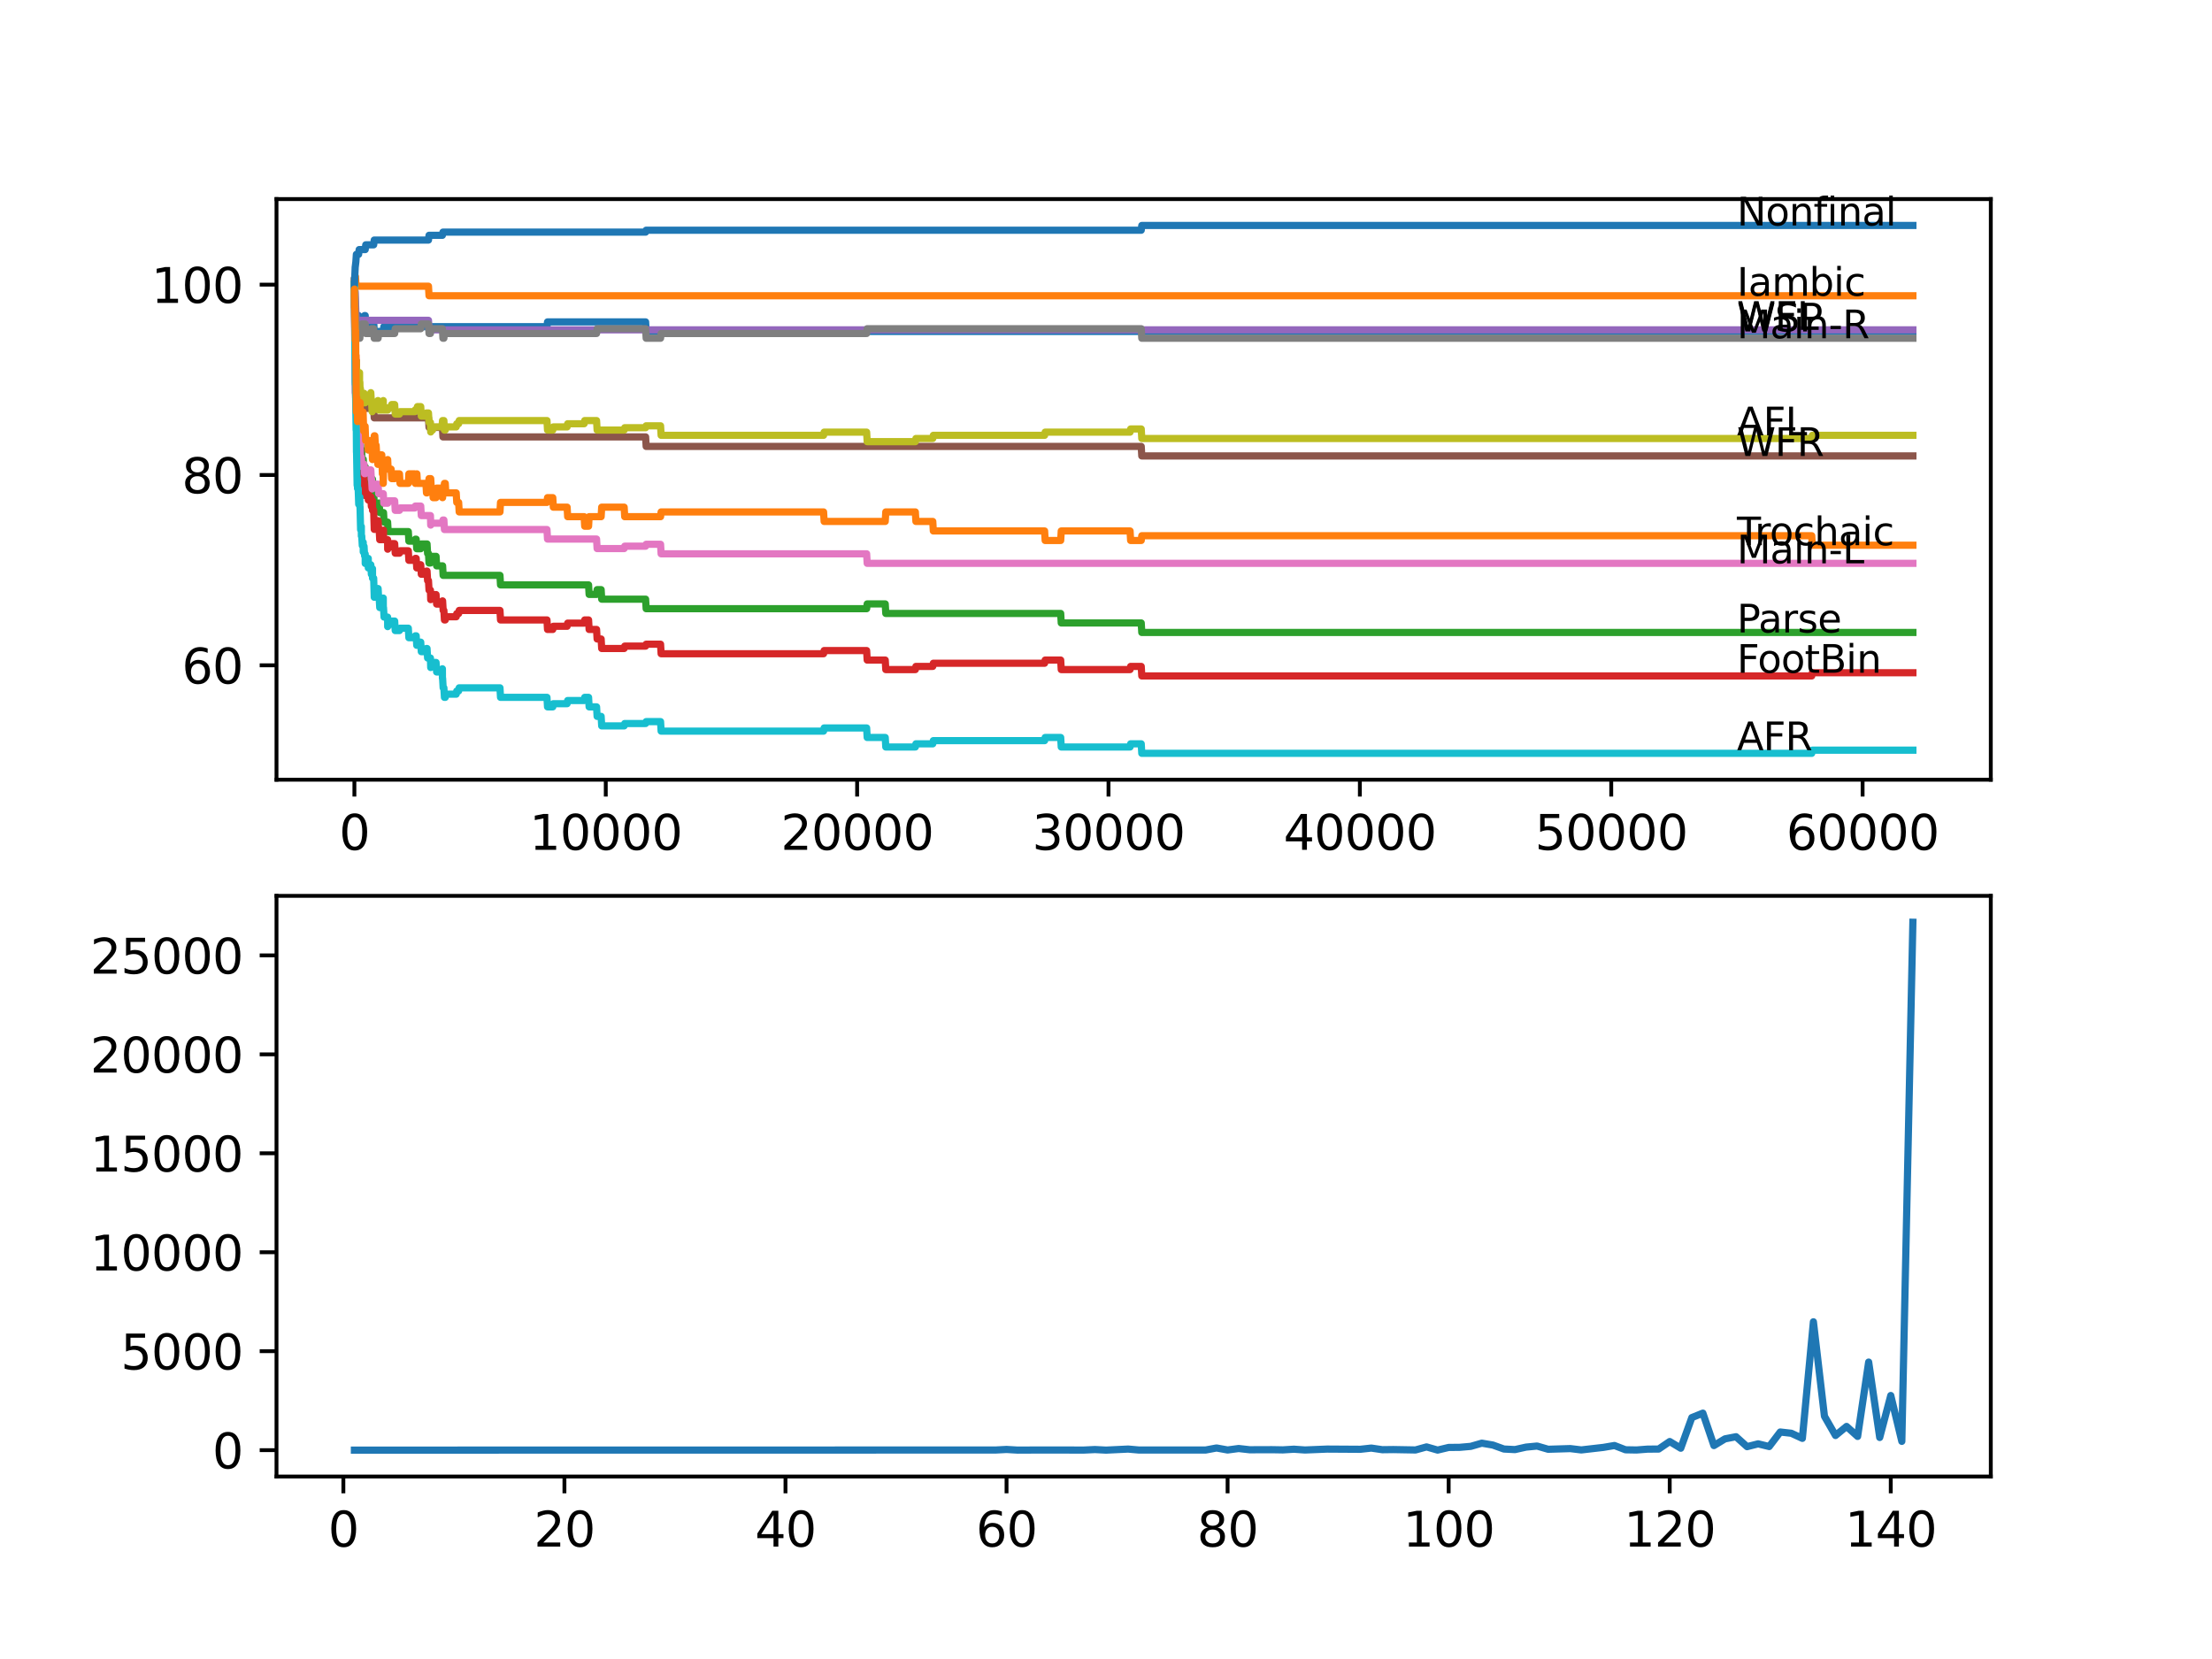 <?xml version="1.0" encoding="utf-8" standalone="no"?>
<!DOCTYPE svg PUBLIC "-//W3C//DTD SVG 1.1//EN"
  "http://www.w3.org/Graphics/SVG/1.1/DTD/svg11.dtd">
<svg xmlns:xlink="http://www.w3.org/1999/xlink" width="460.8pt" height="345.6pt" viewBox="0 0 460.8 345.6" xmlns="http://www.w3.org/2000/svg" version="1.1">
 <defs>
  <style type="text/css">*{stroke-linejoin: round; stroke-linecap: butt}</style>
 </defs>
 <g id="figure_1">
  <g id="patch_1">
   <path d="M 0 345.6 
L 460.8 345.6 
L 460.8 0 
L 0 0 
z
" style="fill: #ffffff"/>
  </g>
  <g id="axes_1">
   <g id="patch_2">
    <path d="M 57.6 162.432 
L 414.72 162.432 
L 414.72 41.472 
L 57.6 41.472 
z
" style="fill: #ffffff"/>
   </g>
   <g id="matplotlib.axis_1">
    <g id="xtick_1">
     <g id="line2d_1">
      <defs>
       <path id="m249a06752b" d="M 0 0 
L 0 3.5 
" style="stroke: #000000; stroke-width: 0.8"/>
      </defs>
      <g>
       <use xlink:href="#m249a06752b" x="73.827" y="162.432" style="stroke: #000000; stroke-width: 0.8"/>
      </g>
     </g>
     <g id="text_1">
      <!-- 0 -->
      <g transform="translate(70.646 177.03)scale(0.1 -0.1)">
       <defs>
        <path id="DejaVuSans-30" d="M 2034 4250 
Q 1547 4250 1301 3770 
Q 1056 3291 1056 2328 
Q 1056 1369 1301 889 
Q 1547 409 2034 409 
Q 2525 409 2770 889 
Q 3016 1369 3016 2328 
Q 3016 3291 2770 3770 
Q 2525 4250 2034 4250 
z
M 2034 4750 
Q 2819 4750 3233 4129 
Q 3647 3509 3647 2328 
Q 3647 1150 3233 529 
Q 2819 -91 2034 -91 
Q 1250 -91 836 529 
Q 422 1150 422 2328 
Q 422 3509 836 4129 
Q 1250 4750 2034 4750 
z
" transform="scale(0.016)"/>
       </defs>
       <use xlink:href="#DejaVuSans-30"/>
      </g>
     </g>
    </g>
    <g id="xtick_2">
     <g id="line2d_2">
      <g>
       <use xlink:href="#m249a06752b" x="126.192" y="162.432" style="stroke: #000000; stroke-width: 0.8"/>
      </g>
     </g>
     <g id="text_2">
      <!-- 10000 -->
      <g transform="translate(110.286 177.03)scale(0.1 -0.1)">
       <defs>
        <path id="DejaVuSans-31" d="M 794 531 
L 1825 531 
L 1825 4091 
L 703 3866 
L 703 4441 
L 1819 4666 
L 2450 4666 
L 2450 531 
L 3481 531 
L 3481 0 
L 794 0 
L 794 531 
z
" transform="scale(0.016)"/>
       </defs>
       <use xlink:href="#DejaVuSans-31"/>
       <use xlink:href="#DejaVuSans-30" x="63.623"/>
       <use xlink:href="#DejaVuSans-30" x="127.246"/>
       <use xlink:href="#DejaVuSans-30" x="190.869"/>
       <use xlink:href="#DejaVuSans-30" x="254.492"/>
      </g>
     </g>
    </g>
    <g id="xtick_3">
     <g id="line2d_3">
      <g>
       <use xlink:href="#m249a06752b" x="178.556" y="162.432" style="stroke: #000000; stroke-width: 0.8"/>
      </g>
     </g>
     <g id="text_3">
      <!-- 20000 -->
      <g transform="translate(162.65 177.03)scale(0.1 -0.1)">
       <defs>
        <path id="DejaVuSans-32" d="M 1228 531 
L 3431 531 
L 3431 0 
L 469 0 
L 469 531 
Q 828 903 1448 1529 
Q 2069 2156 2228 2338 
Q 2531 2678 2651 2914 
Q 2772 3150 2772 3378 
Q 2772 3750 2511 3984 
Q 2250 4219 1831 4219 
Q 1534 4219 1204 4116 
Q 875 4013 500 3803 
L 500 4441 
Q 881 4594 1212 4672 
Q 1544 4750 1819 4750 
Q 2544 4750 2975 4387 
Q 3406 4025 3406 3419 
Q 3406 3131 3298 2873 
Q 3191 2616 2906 2266 
Q 2828 2175 2409 1742 
Q 1991 1309 1228 531 
z
" transform="scale(0.016)"/>
       </defs>
       <use xlink:href="#DejaVuSans-32"/>
       <use xlink:href="#DejaVuSans-30" x="63.623"/>
       <use xlink:href="#DejaVuSans-30" x="127.246"/>
       <use xlink:href="#DejaVuSans-30" x="190.869"/>
       <use xlink:href="#DejaVuSans-30" x="254.492"/>
      </g>
     </g>
    </g>
    <g id="xtick_4">
     <g id="line2d_4">
      <g>
       <use xlink:href="#m249a06752b" x="230.921" y="162.432" style="stroke: #000000; stroke-width: 0.8"/>
      </g>
     </g>
     <g id="text_4">
      <!-- 30000 -->
      <g transform="translate(215.015 177.03)scale(0.1 -0.1)">
       <defs>
        <path id="DejaVuSans-33" d="M 2597 2516 
Q 3050 2419 3304 2112 
Q 3559 1806 3559 1356 
Q 3559 666 3084 287 
Q 2609 -91 1734 -91 
Q 1441 -91 1130 -33 
Q 819 25 488 141 
L 488 750 
Q 750 597 1062 519 
Q 1375 441 1716 441 
Q 2309 441 2620 675 
Q 2931 909 2931 1356 
Q 2931 1769 2642 2001 
Q 2353 2234 1838 2234 
L 1294 2234 
L 1294 2753 
L 1863 2753 
Q 2328 2753 2575 2939 
Q 2822 3125 2822 3475 
Q 2822 3834 2567 4026 
Q 2313 4219 1838 4219 
Q 1578 4219 1281 4162 
Q 984 4106 628 3988 
L 628 4550 
Q 988 4650 1302 4700 
Q 1616 4750 1894 4750 
Q 2613 4750 3031 4423 
Q 3450 4097 3450 3541 
Q 3450 3153 3228 2886 
Q 3006 2619 2597 2516 
z
" transform="scale(0.016)"/>
       </defs>
       <use xlink:href="#DejaVuSans-33"/>
       <use xlink:href="#DejaVuSans-30" x="63.623"/>
       <use xlink:href="#DejaVuSans-30" x="127.246"/>
       <use xlink:href="#DejaVuSans-30" x="190.869"/>
       <use xlink:href="#DejaVuSans-30" x="254.492"/>
      </g>
     </g>
    </g>
    <g id="xtick_5">
     <g id="line2d_5">
      <g>
       <use xlink:href="#m249a06752b" x="283.285" y="162.432" style="stroke: #000000; stroke-width: 0.8"/>
      </g>
     </g>
     <g id="text_5">
      <!-- 40000 -->
      <g transform="translate(267.379 177.03)scale(0.1 -0.1)">
       <defs>
        <path id="DejaVuSans-34" d="M 2419 4116 
L 825 1625 
L 2419 1625 
L 2419 4116 
z
M 2253 4666 
L 3047 4666 
L 3047 1625 
L 3713 1625 
L 3713 1100 
L 3047 1100 
L 3047 0 
L 2419 0 
L 2419 1100 
L 313 1100 
L 313 1709 
L 2253 4666 
z
" transform="scale(0.016)"/>
       </defs>
       <use xlink:href="#DejaVuSans-34"/>
       <use xlink:href="#DejaVuSans-30" x="63.623"/>
       <use xlink:href="#DejaVuSans-30" x="127.246"/>
       <use xlink:href="#DejaVuSans-30" x="190.869"/>
       <use xlink:href="#DejaVuSans-30" x="254.492"/>
      </g>
     </g>
    </g>
    <g id="xtick_6">
     <g id="line2d_6">
      <g>
       <use xlink:href="#m249a06752b" x="335.65" y="162.432" style="stroke: #000000; stroke-width: 0.8"/>
      </g>
     </g>
     <g id="text_6">
      <!-- 50000 -->
      <g transform="translate(319.744 177.03)scale(0.1 -0.1)">
       <defs>
        <path id="DejaVuSans-35" d="M 691 4666 
L 3169 4666 
L 3169 4134 
L 1269 4134 
L 1269 2991 
Q 1406 3038 1543 3061 
Q 1681 3084 1819 3084 
Q 2600 3084 3056 2656 
Q 3513 2228 3513 1497 
Q 3513 744 3044 326 
Q 2575 -91 1722 -91 
Q 1428 -91 1123 -41 
Q 819 9 494 109 
L 494 744 
Q 775 591 1075 516 
Q 1375 441 1709 441 
Q 2250 441 2565 725 
Q 2881 1009 2881 1497 
Q 2881 1984 2565 2268 
Q 2250 2553 1709 2553 
Q 1456 2553 1204 2497 
Q 953 2441 691 2322 
L 691 4666 
z
" transform="scale(0.016)"/>
       </defs>
       <use xlink:href="#DejaVuSans-35"/>
       <use xlink:href="#DejaVuSans-30" x="63.623"/>
       <use xlink:href="#DejaVuSans-30" x="127.246"/>
       <use xlink:href="#DejaVuSans-30" x="190.869"/>
       <use xlink:href="#DejaVuSans-30" x="254.492"/>
      </g>
     </g>
    </g>
    <g id="xtick_7">
     <g id="line2d_7">
      <g>
       <use xlink:href="#m249a06752b" x="388.014" y="162.432" style="stroke: #000000; stroke-width: 0.8"/>
      </g>
     </g>
     <g id="text_7">
      <!-- 60000 -->
      <g transform="translate(372.108 177.03)scale(0.1 -0.1)">
       <defs>
        <path id="DejaVuSans-36" d="M 2113 2584 
Q 1688 2584 1439 2293 
Q 1191 2003 1191 1497 
Q 1191 994 1439 701 
Q 1688 409 2113 409 
Q 2538 409 2786 701 
Q 3034 994 3034 1497 
Q 3034 2003 2786 2293 
Q 2538 2584 2113 2584 
z
M 3366 4563 
L 3366 3988 
Q 3128 4100 2886 4159 
Q 2644 4219 2406 4219 
Q 1781 4219 1451 3797 
Q 1122 3375 1075 2522 
Q 1259 2794 1537 2939 
Q 1816 3084 2150 3084 
Q 2853 3084 3261 2657 
Q 3669 2231 3669 1497 
Q 3669 778 3244 343 
Q 2819 -91 2113 -91 
Q 1303 -91 875 529 
Q 447 1150 447 2328 
Q 447 3434 972 4092 
Q 1497 4750 2381 4750 
Q 2619 4750 2861 4703 
Q 3103 4656 3366 4563 
z
" transform="scale(0.016)"/>
       </defs>
       <use xlink:href="#DejaVuSans-36"/>
       <use xlink:href="#DejaVuSans-30" x="63.623"/>
       <use xlink:href="#DejaVuSans-30" x="127.246"/>
       <use xlink:href="#DejaVuSans-30" x="190.869"/>
       <use xlink:href="#DejaVuSans-30" x="254.492"/>
      </g>
     </g>
    </g>
   </g>
   <g id="matplotlib.axis_2">
    <g id="ytick_1">
     <g id="line2d_8">
      <defs>
       <path id="mf914a8fd66" d="M 0 0 
L -3.5 0 
" style="stroke: #000000; stroke-width: 0.8"/>
      </defs>
      <g>
       <use xlink:href="#mf914a8fd66" x="57.6" y="138.596" style="stroke: #000000; stroke-width: 0.8"/>
      </g>
     </g>
     <g id="text_8">
      <!-- 60 -->
      <g transform="translate(37.875 142.395)scale(0.1 -0.1)">
       <use xlink:href="#DejaVuSans-36"/>
       <use xlink:href="#DejaVuSans-30" x="63.623"/>
      </g>
     </g>
    </g>
    <g id="ytick_2">
     <g id="line2d_9">
      <g>
       <use xlink:href="#mf914a8fd66" x="57.6" y="98.945" style="stroke: #000000; stroke-width: 0.8"/>
      </g>
     </g>
     <g id="text_9">
      <!-- 80 -->
      <g transform="translate(37.875 102.744)scale(0.1 -0.1)">
       <defs>
        <path id="DejaVuSans-38" d="M 2034 2216 
Q 1584 2216 1326 1975 
Q 1069 1734 1069 1313 
Q 1069 891 1326 650 
Q 1584 409 2034 409 
Q 2484 409 2743 651 
Q 3003 894 3003 1313 
Q 3003 1734 2745 1975 
Q 2488 2216 2034 2216 
z
M 1403 2484 
Q 997 2584 770 2862 
Q 544 3141 544 3541 
Q 544 4100 942 4425 
Q 1341 4750 2034 4750 
Q 2731 4750 3128 4425 
Q 3525 4100 3525 3541 
Q 3525 3141 3298 2862 
Q 3072 2584 2669 2484 
Q 3125 2378 3379 2068 
Q 3634 1759 3634 1313 
Q 3634 634 3220 271 
Q 2806 -91 2034 -91 
Q 1263 -91 848 271 
Q 434 634 434 1313 
Q 434 1759 690 2068 
Q 947 2378 1403 2484 
z
M 1172 3481 
Q 1172 3119 1398 2916 
Q 1625 2713 2034 2713 
Q 2441 2713 2670 2916 
Q 2900 3119 2900 3481 
Q 2900 3844 2670 4047 
Q 2441 4250 2034 4250 
Q 1625 4250 1398 4047 
Q 1172 3844 1172 3481 
z
" transform="scale(0.016)"/>
       </defs>
       <use xlink:href="#DejaVuSans-38"/>
       <use xlink:href="#DejaVuSans-30" x="63.623"/>
      </g>
     </g>
    </g>
    <g id="ytick_3">
     <g id="line2d_10">
      <g>
       <use xlink:href="#mf914a8fd66" x="57.6" y="59.295" style="stroke: #000000; stroke-width: 0.8"/>
      </g>
     </g>
     <g id="text_10">
      <!-- 100 -->
      <g transform="translate(31.512 63.094)scale(0.1 -0.1)">
       <use xlink:href="#DejaVuSans-31"/>
       <use xlink:href="#DejaVuSans-30" x="63.623"/>
       <use xlink:href="#DejaVuSans-30" x="127.246"/>
      </g>
     </g>
    </g>
   </g>
   <g id="line2d_11">
    <path d="M 73.833 58.634 
L 73.838 57.973 
L 73.854 63.921 
L 73.917 61.938 
L 74.037 66.729 
L 74.058 66.729 
L 74.063 68.712 
L 74.089 66.399 
L 74.168 66.399 
L 74.173 66.399 
L 74.21 65.738 
L 74.215 67.721 
L 74.278 66.729 
L 74.372 66.729 
L 74.487 65.738 
L 74.707 65.738 
L 74.822 67.721 
L 74.901 67.721 
L 75.016 66.729 
L 75.838 66.729 
L 75.953 65.738 
L 76.079 65.738 
L 76.194 67.721 
L 77.409 67.721 
L 77.524 67.06 
L 77.844 67.06 
L 77.959 69.042 
L 79.844 69.042 
L 79.959 68.051 
L 113.944 68.051 
L 114.059 67.06 
L 134.492 67.06 
L 134.607 69.042 
L 398.487 69.042 
L 398.487 69.042 
" clip-path="url(#p46187c04b2)" style="fill: none; stroke: #1f77b4; stroke-width: 1.5; stroke-linecap: square"/>
   </g>
   <g id="line2d_12">
    <path d="M 73.833 58.634 
L 73.838 58.634 
L 73.869 60.617 
L 73.906 57.643 
L 73.943 57.643 
L 74.058 57.643 
L 74.173 59.625 
L 89.259 59.625 
L 89.375 61.608 
L 398.487 61.608 
L 398.487 61.608 
" clip-path="url(#p46187c04b2)" style="fill: none; stroke: #ff7f0e; stroke-width: 1.5; stroke-linecap: square"/>
   </g>
   <g id="line2d_13">
    <path d="M 73.833 59.295 
L 73.838 59.295 
L 73.99 75.651 
L 74 75.651 
L 74.063 79.616 
L 74.115 77.303 
L 74.126 77.303 
L 74.246 81.202 
L 74.257 81.202 
L 74.372 83.779 
L 74.472 83.779 
L 74.587 85.761 
L 74.613 85.761 
L 74.733 89.726 
L 74.89 89.726 
L 75.011 93.692 
L 75.079 93.692 
L 75.11 92.7 
L 75.116 94.683 
L 75.184 94.683 
L 75.273 94.683 
L 75.357 93.692 
L 75.362 95.674 
L 75.377 95.674 
L 75.665 95.674 
L 75.781 97.657 
L 76.058 97.657 
L 76.079 97.26 
L 76.084 99.243 
L 76.152 98.846 
L 76.718 98.846 
L 76.833 100.829 
L 77.247 100.829 
L 77.362 99.837 
L 77.598 99.837 
L 77.713 101.82 
L 77.844 101.82 
L 77.964 105.785 
L 78.765 105.785 
L 78.881 104.794 
L 78.991 104.794 
L 79.106 106.776 
L 79.891 106.776 
L 80.007 108.759 
L 80.745 108.759 
L 80.86 110.741 
L 85.06 110.741 
L 85.175 112.724 
L 86.405 112.724 
L 86.521 112.327 
L 86.699 112.327 
L 86.814 114.31 
L 87.646 114.31 
L 87.762 113.318 
L 88.961 113.318 
L 89.076 115.301 
L 89.259 115.301 
L 89.375 117.283 
L 89.668 117.283 
L 89.783 115.896 
L 90.841 115.896 
L 90.956 117.878 
L 92.202 117.878 
L 92.317 119.861 
L 104.152 119.861 
L 104.267 121.843 
L 122.61 121.843 
L 122.725 123.826 
L 124.275 123.826 
L 124.391 122.835 
L 125.228 122.835 
L 125.344 124.817 
L 134.492 124.817 
L 134.607 126.8 
L 180.536 126.8 
L 180.651 125.808 
L 184.411 125.808 
L 184.526 127.791 
L 220.961 127.791 
L 221.076 129.773 
L 237.739 129.773 
L 237.854 131.756 
L 398.487 131.756 
L 398.487 131.756 
" clip-path="url(#p46187c04b2)" style="fill: none; stroke: #2ca02c; stroke-width: 1.5; stroke-linecap: square"/>
   </g>
   <g id="line2d_14">
    <path d="M 73.833 59.295 
L 73.969 73.866 
L 73.979 73.205 
L 73.985 73.205 
L 73.99 72.545 
L 74.037 75.849 
L 74.074 75.849 
L 74.084 75.849 
L 74.126 74.032 
L 74.173 76.444 
L 74.194 75.783 
L 74.215 75.783 
L 74.241 75.122 
L 74.278 80.673 
L 74.283 80.673 
L 74.288 80.673 
L 74.409 85.96 
L 74.44 85.96 
L 74.472 84.638 
L 74.477 86.621 
L 74.545 86.621 
L 74.613 86.621 
L 74.728 89.925 
L 74.89 89.925 
L 74.964 89.429 
L 74.969 91.412 
L 74.985 91.412 
L 75 91.412 
L 75.121 96.203 
L 75.268 96.203 
L 75.273 95.542 
L 75.278 97.524 
L 75.357 97.524 
L 75.472 99.507 
L 75.639 99.507 
L 75.665 98.846 
L 75.671 100.829 
L 75.744 99.672 
L 75.838 99.672 
L 75.953 101.655 
L 76.058 101.655 
L 76.079 101.258 
L 76.084 103.241 
L 76.152 102.844 
L 76.676 102.844 
L 76.718 102.183 
L 76.723 104.166 
L 76.776 104.166 
L 77.147 104.166 
L 77.247 103.505 
L 77.362 105.487 
L 77.409 105.487 
L 77.524 104.827 
L 77.53 104.827 
L 77.598 104.331 
L 77.603 106.314 
L 77.624 106.314 
L 77.844 106.314 
L 77.964 110.279 
L 78.079 110.279 
L 78.195 109.783 
L 78.357 109.783 
L 78.472 109.122 
L 78.598 109.122 
L 78.713 108.461 
L 78.765 108.461 
L 78.881 110.444 
L 78.991 110.444 
L 79.106 112.426 
L 79.535 112.426 
L 79.656 111.105 
L 79.802 111.105 
L 79.891 110.444 
L 79.897 112.426 
L 79.902 112.426 
L 80.745 112.426 
L 80.761 114.409 
L 80.855 113.913 
L 81.473 113.913 
L 81.588 113.252 
L 82.216 113.252 
L 82.331 115.235 
L 83.216 115.235 
L 83.332 114.739 
L 85.06 114.739 
L 85.175 116.722 
L 86.405 116.722 
L 86.521 116.325 
L 86.699 116.325 
L 86.814 118.308 
L 86.845 118.308 
L 86.961 117.647 
L 87.646 117.647 
L 87.762 119.629 
L 88.73 119.629 
L 88.846 118.969 
L 88.961 118.969 
L 89.076 120.951 
L 89.259 120.951 
L 89.375 122.934 
L 89.668 122.934 
L 89.725 124.916 
L 89.783 124.52 
L 90.113 124.52 
L 90.228 123.859 
L 90.841 123.859 
L 90.956 125.841 
L 92.066 125.841 
L 92.181 125.18 
L 92.202 125.18 
L 92.317 127.163 
L 92.469 127.163 
L 92.584 129.146 
L 92.757 129.146 
L 92.872 128.485 
L 95.035 128.485 
L 95.15 127.824 
L 95.543 127.824 
L 95.658 127.163 
L 104.152 127.163 
L 104.267 129.146 
L 113.944 129.146 
L 114.059 131.128 
L 115.154 131.128 
L 115.269 130.467 
L 118.138 130.467 
L 118.254 129.806 
L 121.689 129.806 
L 121.804 129.146 
L 122.61 129.146 
L 122.725 131.128 
L 124.275 131.128 
L 124.391 133.111 
L 125.228 133.111 
L 125.344 135.093 
L 130.025 135.093 
L 130.14 134.597 
L 134.492 134.597 
L 134.607 134.201 
L 137.607 134.201 
L 137.723 136.183 
L 171.566 136.183 
L 171.681 135.523 
L 180.536 135.523 
L 180.651 137.505 
L 184.411 137.505 
L 184.526 139.488 
L 190.684 139.488 
L 190.799 138.827 
L 194.313 138.827 
L 194.428 138.166 
L 217.61 138.166 
L 217.725 137.505 
L 220.961 137.505 
L 221.076 139.488 
L 235.414 139.488 
L 235.529 138.827 
L 237.739 138.827 
L 237.854 140.809 
L 377.416 140.809 
L 377.531 140.149 
L 398.487 140.149 
L 398.487 140.149 
" clip-path="url(#p46187c04b2)" style="fill: none; stroke: #d62728; stroke-width: 1.5; stroke-linecap: square"/>
   </g>
   <g id="line2d_15">
    <path d="M 73.833 59.295 
L 73.843 59.295 
L 73.88 61.277 
L 73.953 60.782 
L 74 60.782 
L 74.121 64.747 
L 74.126 64.747 
L 74.241 66.729 
L 89.259 66.729 
L 89.375 68.712 
L 398.487 68.712 
L 398.487 68.712 
" clip-path="url(#p46187c04b2)" style="fill: none; stroke: #9467bd; stroke-width: 1.5; stroke-linecap: square"/>
   </g>
   <g id="line2d_16">
    <path d="M 73.833 59.295 
L 73.838 59.295 
L 73.985 73.172 
L 74 73.172 
L 74.121 77.137 
L 74.126 77.137 
L 74.246 81.103 
L 74.707 81.103 
L 74.822 83.085 
L 76.079 83.085 
L 76.194 85.068 
L 77.844 85.068 
L 77.959 87.05 
L 89.259 87.05 
L 89.375 89.033 
L 92.16 89.033 
L 92.275 91.015 
L 134.492 91.015 
L 134.607 92.998 
L 237.739 92.998 
L 237.854 94.98 
L 398.487 94.98 
L 398.487 94.98 
" clip-path="url(#p46187c04b2)" style="fill: none; stroke: #8c564b; stroke-width: 1.5; stroke-linecap: square"/>
   </g>
   <g id="line2d_17">
    <path d="M 73.833 61.277 
L 73.995 81.796 
L 74 81.796 
L 74.079 80.805 
L 74.084 82.788 
L 74.1 82.788 
L 74.115 82.788 
L 74.173 81.4 
L 74.178 83.382 
L 74.22 82.722 
L 74.346 88.273 
L 74.372 88.273 
L 74.487 90.255 
L 74.89 90.255 
L 74.901 89.76 
L 74.906 91.742 
L 74.964 91.742 
L 75.084 95.707 
L 75.089 95.707 
L 75.205 95.211 
L 75.273 95.211 
L 75.388 97.194 
L 75.718 97.194 
L 75.833 96.698 
L 75.838 96.698 
L 75.953 98.681 
L 76.058 98.681 
L 76.179 97.888 
L 77.247 97.888 
L 77.362 99.87 
L 77.409 99.87 
L 77.524 101.853 
L 77.53 101.853 
L 77.645 101.357 
L 78.079 101.357 
L 78.195 100.862 
L 78.765 100.862 
L 78.881 102.844 
L 79.844 102.844 
L 79.959 104.827 
L 80.761 104.827 
L 80.876 104.331 
L 82.216 104.331 
L 82.331 106.314 
L 83.216 106.314 
L 83.332 105.818 
L 86.405 105.818 
L 86.521 105.421 
L 87.646 105.421 
L 87.762 107.404 
L 89.668 107.404 
L 89.725 109.386 
L 89.783 108.99 
L 92.16 108.99 
L 92.275 108.329 
L 92.469 108.329 
L 92.584 110.312 
L 113.944 110.312 
L 114.059 112.294 
L 124.275 112.294 
L 124.391 114.277 
L 130.025 114.277 
L 130.14 113.781 
L 134.492 113.781 
L 134.607 113.385 
L 137.607 113.385 
L 137.723 115.367 
L 180.536 115.367 
L 180.651 117.35 
L 398.487 117.35 
L 398.487 117.35 
" clip-path="url(#p46187c04b2)" style="fill: none; stroke: #e377c2; stroke-width: 1.5; stroke-linecap: square"/>
   </g>
   <g id="line2d_18">
    <path d="M 73.833 58.634 
L 73.838 57.973 
L 73.854 61.542 
L 73.917 61.046 
L 74.037 65.837 
L 74.058 65.837 
L 74.173 69.141 
L 74.21 68.48 
L 74.215 70.463 
L 74.278 69.472 
L 74.288 69.472 
L 74.403 68.48 
L 74.707 68.48 
L 74.822 70.463 
L 74.964 70.463 
L 75.084 68.48 
L 75.273 68.48 
L 75.388 67.489 
L 76.079 67.489 
L 76.194 69.472 
L 77.247 69.472 
L 77.362 68.48 
L 77.844 68.48 
L 77.959 70.463 
L 78.765 70.463 
L 78.881 69.472 
L 82.216 69.472 
L 82.331 68.48 
L 87.646 68.48 
L 87.762 67.489 
L 89.259 67.489 
L 89.375 69.472 
L 89.668 69.472 
L 89.783 68.48 
L 92.16 68.48 
L 92.275 70.463 
L 92.469 70.463 
L 92.584 69.472 
L 124.275 69.472 
L 124.391 68.48 
L 134.492 68.48 
L 134.607 70.463 
L 137.607 70.463 
L 137.723 69.472 
L 180.536 69.472 
L 180.651 68.48 
L 237.739 68.48 
L 237.854 70.463 
L 398.487 70.463 
L 398.487 70.463 
" clip-path="url(#p46187c04b2)" style="fill: none; stroke: #7f7f7f; stroke-width: 1.5; stroke-linecap: square"/>
   </g>
   <g id="line2d_19">
    <path d="M 73.833 59.295 
L 73.969 70.992 
L 73.974 70.331 
L 73.995 73.635 
L 74.063 71.983 
L 74.136 78.757 
L 74.184 77.204 
L 74.189 77.204 
L 74.22 75.221 
L 74.246 79.186 
L 74.288 76.807 
L 74.403 80.111 
L 74.44 80.111 
L 74.561 78.79 
L 74.676 78.79 
L 74.791 78.129 
L 74.89 78.129 
L 74.901 77.633 
L 74.906 79.616 
L 74.964 79.616 
L 75.016 81.598 
L 75.074 80.937 
L 75.079 80.937 
L 75.089 82.92 
L 75.189 82.424 
L 75.268 82.424 
L 75.273 81.763 
L 75.278 83.746 
L 75.367 83.746 
L 75.639 83.746 
L 75.76 81.929 
L 75.838 81.929 
L 75.953 83.911 
L 76.058 83.911 
L 76.179 83.118 
L 76.676 83.118 
L 76.791 82.457 
L 77.147 82.457 
L 77.247 81.796 
L 77.362 83.779 
L 77.409 83.779 
L 77.524 85.761 
L 77.53 85.761 
L 77.645 85.266 
L 78.079 85.266 
L 78.195 84.77 
L 78.357 84.77 
L 78.472 84.109 
L 78.598 84.109 
L 78.713 83.449 
L 78.765 83.449 
L 78.881 85.431 
L 79.535 85.431 
L 79.656 84.109 
L 79.802 84.109 
L 79.844 83.449 
L 79.849 85.431 
L 79.902 85.431 
L 80.761 85.431 
L 80.876 84.935 
L 81.473 84.935 
L 81.588 84.275 
L 82.216 84.275 
L 82.331 86.257 
L 83.216 86.257 
L 83.332 85.761 
L 86.405 85.761 
L 86.521 85.365 
L 86.845 85.365 
L 86.961 84.704 
L 87.646 84.704 
L 87.762 86.687 
L 88.73 86.687 
L 88.846 86.026 
L 89.259 86.026 
L 89.375 88.008 
L 89.668 88.008 
L 89.725 89.991 
L 89.783 89.594 
L 90.113 89.594 
L 90.228 88.933 
L 92.066 88.933 
L 92.186 87.612 
L 92.469 87.612 
L 92.584 89.594 
L 92.757 89.594 
L 92.872 88.933 
L 95.035 88.933 
L 95.15 88.273 
L 95.543 88.273 
L 95.658 87.612 
L 113.944 87.612 
L 114.059 89.594 
L 115.154 89.594 
L 115.269 88.933 
L 118.138 88.933 
L 118.254 88.273 
L 121.689 88.273 
L 121.804 87.612 
L 124.275 87.612 
L 124.391 89.594 
L 130.025 89.594 
L 130.14 89.099 
L 134.492 89.099 
L 134.607 88.702 
L 137.607 88.702 
L 137.723 90.685 
L 171.566 90.685 
L 171.681 90.024 
L 180.536 90.024 
L 180.651 92.006 
L 190.684 92.006 
L 190.799 91.346 
L 194.313 91.346 
L 194.428 90.685 
L 217.61 90.685 
L 217.725 90.024 
L 235.414 90.024 
L 235.529 89.363 
L 237.739 89.363 
L 237.854 91.346 
L 377.416 91.346 
L 377.531 90.685 
L 398.487 90.685 
L 398.487 90.685 
" clip-path="url(#p46187c04b2)" style="fill: none; stroke: #bcbd22; stroke-width: 1.5; stroke-linecap: square"/>
   </g>
   <g id="line2d_20">
    <path d="M 73.833 59.295 
L 73.995 80.078 
L 74.032 78.922 
L 74.068 82.391 
L 74.079 82.391 
L 74.189 89.594 
L 74.205 88.933 
L 74.215 88.933 
L 74.22 88.273 
L 74.262 94.22 
L 74.273 93.824 
L 74.398 101.093 
L 74.44 101.093 
L 74.472 99.771 
L 74.477 101.754 
L 74.545 101.754 
L 74.613 101.754 
L 74.728 105.058 
L 74.89 105.058 
L 74.964 103.571 
L 74.969 105.554 
L 74.995 105.554 
L 75 105.554 
L 75.121 110.345 
L 75.268 110.345 
L 75.273 109.684 
L 75.278 111.666 
L 75.357 111.666 
L 75.472 113.649 
L 75.639 113.649 
L 75.665 112.988 
L 75.671 114.971 
L 75.744 113.814 
L 75.838 113.814 
L 75.953 115.797 
L 76.058 115.797 
L 76.079 115.4 
L 76.084 117.383 
L 76.152 116.986 
L 76.676 116.986 
L 76.718 116.325 
L 76.723 118.308 
L 76.776 118.308 
L 77.147 118.308 
L 77.247 117.647 
L 77.362 119.629 
L 77.409 119.629 
L 77.524 118.969 
L 77.53 118.969 
L 77.598 118.473 
L 77.603 120.455 
L 77.624 120.455 
L 77.844 120.455 
L 77.964 124.421 
L 78.079 124.421 
L 78.195 123.925 
L 78.357 123.925 
L 78.472 123.264 
L 78.598 123.264 
L 78.713 122.603 
L 78.765 122.603 
L 78.881 124.586 
L 78.991 124.586 
L 79.106 126.568 
L 79.535 126.568 
L 79.656 125.247 
L 79.802 125.247 
L 79.844 124.586 
L 79.849 126.568 
L 79.891 126.568 
L 80.007 128.551 
L 80.745 128.551 
L 80.761 130.533 
L 80.855 130.038 
L 81.473 130.038 
L 81.588 129.377 
L 82.216 129.377 
L 82.331 131.359 
L 83.216 131.359 
L 83.332 130.864 
L 85.06 130.864 
L 85.175 132.846 
L 86.405 132.846 
L 86.521 132.45 
L 86.699 132.45 
L 86.814 134.432 
L 86.845 134.432 
L 86.961 133.771 
L 87.646 133.771 
L 87.762 135.754 
L 88.73 135.754 
L 88.846 135.093 
L 88.961 135.093 
L 89.076 137.076 
L 89.668 137.076 
L 89.725 139.058 
L 89.783 138.662 
L 90.113 138.662 
L 90.228 138.001 
L 90.841 138.001 
L 90.956 139.983 
L 92.066 139.983 
L 92.16 139.322 
L 92.166 141.305 
L 92.202 141.305 
L 92.317 143.287 
L 92.469 143.287 
L 92.584 145.27 
L 92.757 145.27 
L 92.872 144.609 
L 95.035 144.609 
L 95.15 143.948 
L 95.543 143.948 
L 95.658 143.287 
L 104.152 143.287 
L 104.267 145.27 
L 113.944 145.27 
L 114.059 147.253 
L 115.154 147.253 
L 115.269 146.592 
L 118.138 146.592 
L 118.254 145.931 
L 121.689 145.931 
L 121.804 145.27 
L 122.61 145.27 
L 122.725 147.253 
L 124.275 147.253 
L 124.391 149.235 
L 125.228 149.235 
L 125.344 151.218 
L 130.025 151.218 
L 130.14 150.722 
L 134.492 150.722 
L 134.607 150.325 
L 137.607 150.325 
L 137.723 152.308 
L 171.566 152.308 
L 171.681 151.647 
L 180.536 151.647 
L 180.651 153.63 
L 184.411 153.63 
L 184.526 155.612 
L 190.684 155.612 
L 190.799 154.951 
L 194.313 154.951 
L 194.428 154.29 
L 217.61 154.29 
L 217.725 153.63 
L 220.961 153.63 
L 221.076 155.612 
L 235.414 155.612 
L 235.529 154.951 
L 237.739 154.951 
L 237.854 156.934 
L 377.416 156.934 
L 377.531 156.273 
L 398.487 156.273 
L 398.487 156.273 
" clip-path="url(#p46187c04b2)" style="fill: none; stroke: #17becf; stroke-width: 1.5; stroke-linecap: square"/>
   </g>
   <g id="line2d_21">
    <path d="M 73.833 59.295 
L 73.838 59.295 
L 73.995 55.627 
L 74 55.627 
L 74.121 54.636 
L 74.126 54.636 
L 74.241 52.984 
L 74.707 52.984 
L 74.822 51.993 
L 76.079 51.993 
L 76.194 51.001 
L 77.844 51.001 
L 77.959 50.01 
L 89.259 50.01 
L 89.375 49.019 
L 92.16 49.019 
L 92.275 48.358 
L 134.492 48.358 
L 134.607 47.961 
L 237.739 47.961 
L 237.854 46.97 
L 398.487 46.97 
L 398.487 46.97 
" clip-path="url(#p46187c04b2)" style="fill: none; stroke: #1f77b4; stroke-width: 1.5; stroke-linecap: square"/>
   </g>
   <g id="line2d_22">
    <path d="M 73.833 61.277 
L 73.843 60.22 
L 73.875 64.185 
L 73.901 64.185 
L 74.026 70.959 
L 74.032 70.959 
L 74.084 68.976 
L 74.121 74.924 
L 74.131 73.932 
L 74.136 73.932 
L 74.241 85.828 
L 74.273 84.836 
L 74.299 84.836 
L 74.33 82.854 
L 74.409 83.845 
L 74.44 83.845 
L 74.472 87.81 
L 74.555 85.828 
L 74.613 85.828 
L 74.676 83.845 
L 74.723 84.836 
L 74.89 84.836 
L 74.964 86.819 
L 75 85.828 
L 75.016 83.845 
L 75.095 87.81 
L 75.105 87.81 
L 75.11 87.81 
L 75.226 85.828 
L 75.268 85.828 
L 75.357 87.81 
L 75.377 85.828 
L 75.639 85.828 
L 75.76 89.793 
L 75.838 89.793 
L 75.953 88.801 
L 76.058 88.801 
L 76.173 91.775 
L 76.676 91.775 
L 76.718 93.758 
L 76.786 91.775 
L 77.147 91.775 
L 77.263 93.758 
L 77.53 93.758 
L 77.598 95.74 
L 77.64 93.758 
L 77.844 93.758 
L 77.97 90.784 
L 78.079 90.784 
L 78.195 92.766 
L 78.357 92.766 
L 78.472 94.749 
L 78.598 94.749 
L 78.713 96.731 
L 78.991 96.731 
L 79.106 94.749 
L 79.535 94.749 
L 79.656 98.714 
L 79.802 98.714 
L 79.844 100.696 
L 79.897 97.723 
L 79.907 97.723 
L 80.745 97.723 
L 80.761 95.74 
L 80.855 97.723 
L 81.473 97.723 
L 81.588 99.705 
L 82.216 99.705 
L 82.331 98.714 
L 83.216 98.714 
L 83.332 100.696 
L 85.06 100.696 
L 85.175 98.714 
L 86.405 98.714 
L 86.521 100.696 
L 86.699 100.696 
L 86.814 98.714 
L 86.845 98.714 
L 86.961 100.696 
L 88.73 100.696 
L 88.846 102.679 
L 88.961 102.679 
L 89.076 100.696 
L 89.259 100.696 
L 89.375 99.705 
L 89.725 99.705 
L 89.841 101.688 
L 90.113 101.688 
L 90.228 103.67 
L 90.841 103.67 
L 90.956 101.688 
L 92.066 101.688 
L 92.181 103.67 
L 92.202 103.67 
L 92.317 101.688 
L 92.469 101.688 
L 92.584 100.696 
L 92.757 100.696 
L 92.872 102.679 
L 95.035 102.679 
L 95.15 104.661 
L 95.543 104.661 
L 95.658 106.644 
L 104.152 106.644 
L 104.267 104.661 
L 113.944 104.661 
L 114.059 103.67 
L 115.154 103.67 
L 115.269 105.653 
L 118.138 105.653 
L 118.254 107.635 
L 121.689 107.635 
L 121.804 109.618 
L 122.61 109.618 
L 122.725 107.635 
L 125.228 107.635 
L 125.344 105.653 
L 130.025 105.653 
L 130.14 107.635 
L 137.607 107.635 
L 137.723 106.644 
L 171.566 106.644 
L 171.681 108.626 
L 184.411 108.626 
L 184.526 106.644 
L 190.684 106.644 
L 190.799 108.626 
L 194.313 108.626 
L 194.428 110.609 
L 217.61 110.609 
L 217.725 112.592 
L 220.961 112.592 
L 221.076 110.609 
L 235.414 110.609 
L 235.529 112.592 
L 237.739 112.592 
L 237.854 111.6 
L 377.416 111.6 
L 377.531 113.583 
L 398.487 113.583 
L 398.487 113.583 
" clip-path="url(#p46187c04b2)" style="fill: none; stroke: #ff7f0e; stroke-width: 1.5; stroke-linecap: square"/>
   </g>
   <g id="patch_3">
    <path d="M 57.6 162.432 
L 57.6 41.472 
" style="fill: none; stroke: #000000; stroke-width: 0.8; stroke-linejoin: miter; stroke-linecap: square"/>
   </g>
   <g id="patch_4">
    <path d="M 414.72 162.432 
L 414.72 41.472 
" style="fill: none; stroke: #000000; stroke-width: 0.8; stroke-linejoin: miter; stroke-linecap: square"/>
   </g>
   <g id="patch_5">
    <path d="M 57.6 162.432 
L 414.72 162.432 
" style="fill: none; stroke: #000000; stroke-width: 0.8; stroke-linejoin: miter; stroke-linecap: square"/>
   </g>
   <g id="patch_6">
    <path d="M 57.6 41.472 
L 414.72 41.472 
" style="fill: none; stroke: #000000; stroke-width: 0.8; stroke-linejoin: miter; stroke-linecap: square"/>
   </g>
   <g id="text_11">
    <!-- WSP -->
    <g transform="translate(361.832 69.042)scale(0.08 -0.08)">
     <defs>
      <path id="DejaVuSans-57" d="M 213 4666 
L 850 4666 
L 1831 722 
L 2809 4666 
L 3519 4666 
L 4500 722 
L 5478 4666 
L 6119 4666 
L 4947 0 
L 4153 0 
L 3169 4050 
L 2175 0 
L 1381 0 
L 213 4666 
z
" transform="scale(0.016)"/>
      <path id="DejaVuSans-53" d="M 3425 4513 
L 3425 3897 
Q 3066 4069 2747 4153 
Q 2428 4238 2131 4238 
Q 1616 4238 1336 4038 
Q 1056 3838 1056 3469 
Q 1056 3159 1242 3001 
Q 1428 2844 1947 2747 
L 2328 2669 
Q 3034 2534 3370 2195 
Q 3706 1856 3706 1288 
Q 3706 609 3251 259 
Q 2797 -91 1919 -91 
Q 1588 -91 1214 -16 
Q 841 59 441 206 
L 441 856 
Q 825 641 1194 531 
Q 1563 422 1919 422 
Q 2459 422 2753 634 
Q 3047 847 3047 1241 
Q 3047 1584 2836 1778 
Q 2625 1972 2144 2069 
L 1759 2144 
Q 1053 2284 737 2584 
Q 422 2884 422 3419 
Q 422 4038 858 4394 
Q 1294 4750 2059 4750 
Q 2388 4750 2728 4690 
Q 3069 4631 3425 4513 
z
" transform="scale(0.016)"/>
      <path id="DejaVuSans-50" d="M 1259 4147 
L 1259 2394 
L 2053 2394 
Q 2494 2394 2734 2622 
Q 2975 2850 2975 3272 
Q 2975 3691 2734 3919 
Q 2494 4147 2053 4147 
L 1259 4147 
z
M 628 4666 
L 2053 4666 
Q 2838 4666 3239 4311 
Q 3641 3956 3641 3272 
Q 3641 2581 3239 2228 
Q 2838 1875 2053 1875 
L 1259 1875 
L 1259 0 
L 628 0 
L 628 4666 
z
" transform="scale(0.016)"/>
     </defs>
     <use xlink:href="#DejaVuSans-57"/>
     <use xlink:href="#DejaVuSans-53" x="98.877"/>
     <use xlink:href="#DejaVuSans-50" x="162.354"/>
    </g>
   </g>
   <g id="text_12">
    <!-- Iambic -->
    <g transform="translate(361.832 61.608)scale(0.08 -0.08)">
     <defs>
      <path id="DejaVuSans-49" d="M 628 4666 
L 1259 4666 
L 1259 0 
L 628 0 
L 628 4666 
z
" transform="scale(0.016)"/>
      <path id="DejaVuSans-61" d="M 2194 1759 
Q 1497 1759 1228 1600 
Q 959 1441 959 1056 
Q 959 750 1161 570 
Q 1363 391 1709 391 
Q 2188 391 2477 730 
Q 2766 1069 2766 1631 
L 2766 1759 
L 2194 1759 
z
M 3341 1997 
L 3341 0 
L 2766 0 
L 2766 531 
Q 2569 213 2275 61 
Q 1981 -91 1556 -91 
Q 1019 -91 701 211 
Q 384 513 384 1019 
Q 384 1609 779 1909 
Q 1175 2209 1959 2209 
L 2766 2209 
L 2766 2266 
Q 2766 2663 2505 2880 
Q 2244 3097 1772 3097 
Q 1472 3097 1187 3025 
Q 903 2953 641 2809 
L 641 3341 
Q 956 3463 1253 3523 
Q 1550 3584 1831 3584 
Q 2591 3584 2966 3190 
Q 3341 2797 3341 1997 
z
" transform="scale(0.016)"/>
      <path id="DejaVuSans-6d" d="M 3328 2828 
Q 3544 3216 3844 3400 
Q 4144 3584 4550 3584 
Q 5097 3584 5394 3201 
Q 5691 2819 5691 2113 
L 5691 0 
L 5113 0 
L 5113 2094 
Q 5113 2597 4934 2840 
Q 4756 3084 4391 3084 
Q 3944 3084 3684 2787 
Q 3425 2491 3425 1978 
L 3425 0 
L 2847 0 
L 2847 2094 
Q 2847 2600 2669 2842 
Q 2491 3084 2119 3084 
Q 1678 3084 1418 2786 
Q 1159 2488 1159 1978 
L 1159 0 
L 581 0 
L 581 3500 
L 1159 3500 
L 1159 2956 
Q 1356 3278 1631 3431 
Q 1906 3584 2284 3584 
Q 2666 3584 2933 3390 
Q 3200 3197 3328 2828 
z
" transform="scale(0.016)"/>
      <path id="DejaVuSans-62" d="M 3116 1747 
Q 3116 2381 2855 2742 
Q 2594 3103 2138 3103 
Q 1681 3103 1420 2742 
Q 1159 2381 1159 1747 
Q 1159 1113 1420 752 
Q 1681 391 2138 391 
Q 2594 391 2855 752 
Q 3116 1113 3116 1747 
z
M 1159 2969 
Q 1341 3281 1617 3432 
Q 1894 3584 2278 3584 
Q 2916 3584 3314 3078 
Q 3713 2572 3713 1747 
Q 3713 922 3314 415 
Q 2916 -91 2278 -91 
Q 1894 -91 1617 61 
Q 1341 213 1159 525 
L 1159 0 
L 581 0 
L 581 4863 
L 1159 4863 
L 1159 2969 
z
" transform="scale(0.016)"/>
      <path id="DejaVuSans-69" d="M 603 3500 
L 1178 3500 
L 1178 0 
L 603 0 
L 603 3500 
z
M 603 4863 
L 1178 4863 
L 1178 4134 
L 603 4134 
L 603 4863 
z
" transform="scale(0.016)"/>
      <path id="DejaVuSans-63" d="M 3122 3366 
L 3122 2828 
Q 2878 2963 2633 3030 
Q 2388 3097 2138 3097 
Q 1578 3097 1268 2742 
Q 959 2388 959 1747 
Q 959 1106 1268 751 
Q 1578 397 2138 397 
Q 2388 397 2633 464 
Q 2878 531 3122 666 
L 3122 134 
Q 2881 22 2623 -34 
Q 2366 -91 2075 -91 
Q 1284 -91 818 406 
Q 353 903 353 1747 
Q 353 2603 823 3093 
Q 1294 3584 2113 3584 
Q 2378 3584 2631 3529 
Q 2884 3475 3122 3366 
z
" transform="scale(0.016)"/>
     </defs>
     <use xlink:href="#DejaVuSans-49"/>
     <use xlink:href="#DejaVuSans-61" x="29.492"/>
     <use xlink:href="#DejaVuSans-6d" x="90.771"/>
     <use xlink:href="#DejaVuSans-62" x="188.184"/>
     <use xlink:href="#DejaVuSans-69" x="251.66"/>
     <use xlink:href="#DejaVuSans-63" x="279.443"/>
    </g>
   </g>
   <g id="text_13">
    <!-- Parse -->
    <g transform="translate(361.832 131.756)scale(0.08 -0.08)">
     <defs>
      <path id="DejaVuSans-72" d="M 2631 2963 
Q 2534 3019 2420 3045 
Q 2306 3072 2169 3072 
Q 1681 3072 1420 2755 
Q 1159 2438 1159 1844 
L 1159 0 
L 581 0 
L 581 3500 
L 1159 3500 
L 1159 2956 
Q 1341 3275 1631 3429 
Q 1922 3584 2338 3584 
Q 2397 3584 2469 3576 
Q 2541 3569 2628 3553 
L 2631 2963 
z
" transform="scale(0.016)"/>
      <path id="DejaVuSans-73" d="M 2834 3397 
L 2834 2853 
Q 2591 2978 2328 3040 
Q 2066 3103 1784 3103 
Q 1356 3103 1142 2972 
Q 928 2841 928 2578 
Q 928 2378 1081 2264 
Q 1234 2150 1697 2047 
L 1894 2003 
Q 2506 1872 2764 1633 
Q 3022 1394 3022 966 
Q 3022 478 2636 193 
Q 2250 -91 1575 -91 
Q 1294 -91 989 -36 
Q 684 19 347 128 
L 347 722 
Q 666 556 975 473 
Q 1284 391 1588 391 
Q 1994 391 2212 530 
Q 2431 669 2431 922 
Q 2431 1156 2273 1281 
Q 2116 1406 1581 1522 
L 1381 1569 
Q 847 1681 609 1914 
Q 372 2147 372 2553 
Q 372 3047 722 3315 
Q 1072 3584 1716 3584 
Q 2034 3584 2315 3537 
Q 2597 3491 2834 3397 
z
" transform="scale(0.016)"/>
      <path id="DejaVuSans-65" d="M 3597 1894 
L 3597 1613 
L 953 1613 
Q 991 1019 1311 708 
Q 1631 397 2203 397 
Q 2534 397 2845 478 
Q 3156 559 3463 722 
L 3463 178 
Q 3153 47 2828 -22 
Q 2503 -91 2169 -91 
Q 1331 -91 842 396 
Q 353 884 353 1716 
Q 353 2575 817 3079 
Q 1281 3584 2069 3584 
Q 2775 3584 3186 3129 
Q 3597 2675 3597 1894 
z
M 3022 2063 
Q 3016 2534 2758 2815 
Q 2500 3097 2075 3097 
Q 1594 3097 1305 2825 
Q 1016 2553 972 2059 
L 3022 2063 
z
" transform="scale(0.016)"/>
     </defs>
     <use xlink:href="#DejaVuSans-50"/>
     <use xlink:href="#DejaVuSans-61" x="55.803"/>
     <use xlink:href="#DejaVuSans-72" x="117.082"/>
     <use xlink:href="#DejaVuSans-73" x="158.195"/>
     <use xlink:href="#DejaVuSans-65" x="210.295"/>
    </g>
   </g>
   <g id="text_14">
    <!-- FootBin -->
    <g transform="translate(361.832 140.149)scale(0.08 -0.08)">
     <defs>
      <path id="DejaVuSans-46" d="M 628 4666 
L 3309 4666 
L 3309 4134 
L 1259 4134 
L 1259 2759 
L 3109 2759 
L 3109 2228 
L 1259 2228 
L 1259 0 
L 628 0 
L 628 4666 
z
" transform="scale(0.016)"/>
      <path id="DejaVuSans-6f" d="M 1959 3097 
Q 1497 3097 1228 2736 
Q 959 2375 959 1747 
Q 959 1119 1226 758 
Q 1494 397 1959 397 
Q 2419 397 2687 759 
Q 2956 1122 2956 1747 
Q 2956 2369 2687 2733 
Q 2419 3097 1959 3097 
z
M 1959 3584 
Q 2709 3584 3137 3096 
Q 3566 2609 3566 1747 
Q 3566 888 3137 398 
Q 2709 -91 1959 -91 
Q 1206 -91 779 398 
Q 353 888 353 1747 
Q 353 2609 779 3096 
Q 1206 3584 1959 3584 
z
" transform="scale(0.016)"/>
      <path id="DejaVuSans-74" d="M 1172 4494 
L 1172 3500 
L 2356 3500 
L 2356 3053 
L 1172 3053 
L 1172 1153 
Q 1172 725 1289 603 
Q 1406 481 1766 481 
L 2356 481 
L 2356 0 
L 1766 0 
Q 1100 0 847 248 
Q 594 497 594 1153 
L 594 3053 
L 172 3053 
L 172 3500 
L 594 3500 
L 594 4494 
L 1172 4494 
z
" transform="scale(0.016)"/>
      <path id="DejaVuSans-42" d="M 1259 2228 
L 1259 519 
L 2272 519 
Q 2781 519 3026 730 
Q 3272 941 3272 1375 
Q 3272 1813 3026 2020 
Q 2781 2228 2272 2228 
L 1259 2228 
z
M 1259 4147 
L 1259 2741 
L 2194 2741 
Q 2656 2741 2882 2914 
Q 3109 3088 3109 3444 
Q 3109 3797 2882 3972 
Q 2656 4147 2194 4147 
L 1259 4147 
z
M 628 4666 
L 2241 4666 
Q 2963 4666 3353 4366 
Q 3744 4066 3744 3513 
Q 3744 3084 3544 2831 
Q 3344 2578 2956 2516 
Q 3422 2416 3680 2098 
Q 3938 1781 3938 1306 
Q 3938 681 3513 340 
Q 3088 0 2303 0 
L 628 0 
L 628 4666 
z
" transform="scale(0.016)"/>
      <path id="DejaVuSans-6e" d="M 3513 2113 
L 3513 0 
L 2938 0 
L 2938 2094 
Q 2938 2591 2744 2837 
Q 2550 3084 2163 3084 
Q 1697 3084 1428 2787 
Q 1159 2491 1159 1978 
L 1159 0 
L 581 0 
L 581 3500 
L 1159 3500 
L 1159 2956 
Q 1366 3272 1645 3428 
Q 1925 3584 2291 3584 
Q 2894 3584 3203 3211 
Q 3513 2838 3513 2113 
z
" transform="scale(0.016)"/>
     </defs>
     <use xlink:href="#DejaVuSans-46"/>
     <use xlink:href="#DejaVuSans-6f" x="53.895"/>
     <use xlink:href="#DejaVuSans-6f" x="115.076"/>
     <use xlink:href="#DejaVuSans-74" x="176.258"/>
     <use xlink:href="#DejaVuSans-42" x="215.467"/>
     <use xlink:href="#DejaVuSans-69" x="284.07"/>
     <use xlink:href="#DejaVuSans-6e" x="311.854"/>
    </g>
   </g>
   <g id="text_15">
    <!-- WFL -->
    <g transform="translate(361.832 68.712)scale(0.08 -0.08)">
     <defs>
      <path id="DejaVuSans-4c" d="M 628 4666 
L 1259 4666 
L 1259 531 
L 3531 531 
L 3531 0 
L 628 0 
L 628 4666 
z
" transform="scale(0.016)"/>
     </defs>
     <use xlink:href="#DejaVuSans-57"/>
     <use xlink:href="#DejaVuSans-46" x="98.877"/>
     <use xlink:href="#DejaVuSans-4c" x="156.396"/>
    </g>
   </g>
   <g id="text_16">
    <!-- WFR -->
    <g transform="translate(361.832 94.98)scale(0.08 -0.08)">
     <defs>
      <path id="DejaVuSans-52" d="M 2841 2188 
Q 3044 2119 3236 1894 
Q 3428 1669 3622 1275 
L 4263 0 
L 3584 0 
L 2988 1197 
Q 2756 1666 2539 1819 
Q 2322 1972 1947 1972 
L 1259 1972 
L 1259 0 
L 628 0 
L 628 4666 
L 2053 4666 
Q 2853 4666 3247 4331 
Q 3641 3997 3641 3322 
Q 3641 2881 3436 2590 
Q 3231 2300 2841 2188 
z
M 1259 4147 
L 1259 2491 
L 2053 2491 
Q 2509 2491 2742 2702 
Q 2975 2913 2975 3322 
Q 2975 3731 2742 3939 
Q 2509 4147 2053 4147 
L 1259 4147 
z
" transform="scale(0.016)"/>
     </defs>
     <use xlink:href="#DejaVuSans-57"/>
     <use xlink:href="#DejaVuSans-46" x="98.877"/>
     <use xlink:href="#DejaVuSans-52" x="156.396"/>
    </g>
   </g>
   <g id="text_17">
    <!-- Main-L -->
    <g transform="translate(361.832 117.35)scale(0.08 -0.08)">
     <defs>
      <path id="DejaVuSans-4d" d="M 628 4666 
L 1569 4666 
L 2759 1491 
L 3956 4666 
L 4897 4666 
L 4897 0 
L 4281 0 
L 4281 4097 
L 3078 897 
L 2444 897 
L 1241 4097 
L 1241 0 
L 628 0 
L 628 4666 
z
" transform="scale(0.016)"/>
      <path id="DejaVuSans-2d" d="M 313 2009 
L 1997 2009 
L 1997 1497 
L 313 1497 
L 313 2009 
z
" transform="scale(0.016)"/>
     </defs>
     <use xlink:href="#DejaVuSans-4d"/>
     <use xlink:href="#DejaVuSans-61" x="86.279"/>
     <use xlink:href="#DejaVuSans-69" x="147.559"/>
     <use xlink:href="#DejaVuSans-6e" x="175.342"/>
     <use xlink:href="#DejaVuSans-2d" x="238.721"/>
     <use xlink:href="#DejaVuSans-4c" x="274.805"/>
    </g>
   </g>
   <g id="text_18">
    <!-- Main-R -->
    <g transform="translate(361.832 70.463)scale(0.08 -0.08)">
     <use xlink:href="#DejaVuSans-4d"/>
     <use xlink:href="#DejaVuSans-61" x="86.279"/>
     <use xlink:href="#DejaVuSans-69" x="147.559"/>
     <use xlink:href="#DejaVuSans-6e" x="175.342"/>
     <use xlink:href="#DejaVuSans-2d" x="238.721"/>
     <use xlink:href="#DejaVuSans-52" x="274.805"/>
    </g>
   </g>
   <g id="text_19">
    <!-- AFL -->
    <g transform="translate(361.832 90.685)scale(0.08 -0.08)">
     <defs>
      <path id="DejaVuSans-41" d="M 2188 4044 
L 1331 1722 
L 3047 1722 
L 2188 4044 
z
M 1831 4666 
L 2547 4666 
L 4325 0 
L 3669 0 
L 3244 1197 
L 1141 1197 
L 716 0 
L 50 0 
L 1831 4666 
z
" transform="scale(0.016)"/>
     </defs>
     <use xlink:href="#DejaVuSans-41"/>
     <use xlink:href="#DejaVuSans-46" x="68.408"/>
     <use xlink:href="#DejaVuSans-4c" x="125.928"/>
    </g>
   </g>
   <g id="text_20">
    <!-- AFR -->
    <g transform="translate(361.832 156.273)scale(0.08 -0.08)">
     <use xlink:href="#DejaVuSans-41"/>
     <use xlink:href="#DejaVuSans-46" x="68.408"/>
     <use xlink:href="#DejaVuSans-52" x="125.928"/>
    </g>
   </g>
   <g id="text_21">
    <!-- Nonfinal -->
    <g transform="translate(361.832 46.97)scale(0.08 -0.08)">
     <defs>
      <path id="DejaVuSans-4e" d="M 628 4666 
L 1478 4666 
L 3547 763 
L 3547 4666 
L 4159 4666 
L 4159 0 
L 3309 0 
L 1241 3903 
L 1241 0 
L 628 0 
L 628 4666 
z
" transform="scale(0.016)"/>
      <path id="DejaVuSans-66" d="M 2375 4863 
L 2375 4384 
L 1825 4384 
Q 1516 4384 1395 4259 
Q 1275 4134 1275 3809 
L 1275 3500 
L 2222 3500 
L 2222 3053 
L 1275 3053 
L 1275 0 
L 697 0 
L 697 3053 
L 147 3053 
L 147 3500 
L 697 3500 
L 697 3744 
Q 697 4328 969 4595 
Q 1241 4863 1831 4863 
L 2375 4863 
z
" transform="scale(0.016)"/>
      <path id="DejaVuSans-6c" d="M 603 4863 
L 1178 4863 
L 1178 0 
L 603 0 
L 603 4863 
z
" transform="scale(0.016)"/>
     </defs>
     <use xlink:href="#DejaVuSans-4e"/>
     <use xlink:href="#DejaVuSans-6f" x="74.805"/>
     <use xlink:href="#DejaVuSans-6e" x="135.986"/>
     <use xlink:href="#DejaVuSans-66" x="199.365"/>
     <use xlink:href="#DejaVuSans-69" x="234.57"/>
     <use xlink:href="#DejaVuSans-6e" x="262.354"/>
     <use xlink:href="#DejaVuSans-61" x="325.732"/>
     <use xlink:href="#DejaVuSans-6c" x="387.012"/>
    </g>
   </g>
   <g id="text_22">
    <!-- Trochaic -->
    <g transform="translate(361.832 113.583)scale(0.08 -0.08)">
     <defs>
      <path id="DejaVuSans-54" d="M -19 4666 
L 3928 4666 
L 3928 4134 
L 2272 4134 
L 2272 0 
L 1638 0 
L 1638 4134 
L -19 4134 
L -19 4666 
z
" transform="scale(0.016)"/>
      <path id="DejaVuSans-68" d="M 3513 2113 
L 3513 0 
L 2938 0 
L 2938 2094 
Q 2938 2591 2744 2837 
Q 2550 3084 2163 3084 
Q 1697 3084 1428 2787 
Q 1159 2491 1159 1978 
L 1159 0 
L 581 0 
L 581 4863 
L 1159 4863 
L 1159 2956 
Q 1366 3272 1645 3428 
Q 1925 3584 2291 3584 
Q 2894 3584 3203 3211 
Q 3513 2838 3513 2113 
z
" transform="scale(0.016)"/>
     </defs>
     <use xlink:href="#DejaVuSans-54"/>
     <use xlink:href="#DejaVuSans-72" x="46.334"/>
     <use xlink:href="#DejaVuSans-6f" x="85.197"/>
     <use xlink:href="#DejaVuSans-63" x="146.379"/>
     <use xlink:href="#DejaVuSans-68" x="201.359"/>
     <use xlink:href="#DejaVuSans-61" x="264.738"/>
     <use xlink:href="#DejaVuSans-69" x="326.018"/>
     <use xlink:href="#DejaVuSans-63" x="353.801"/>
    </g>
   </g>
  </g>
  <g id="axes_2">
   <g id="patch_7">
    <path d="M 57.6 307.584 
L 414.72 307.584 
L 414.72 186.624 
L 57.6 186.624 
z
" style="fill: #ffffff"/>
   </g>
   <g id="matplotlib.axis_3">
    <g id="xtick_8">
     <g id="line2d_23">
      <g>
       <use xlink:href="#m249a06752b" x="71.53" y="307.584" style="stroke: #000000; stroke-width: 0.8"/>
      </g>
     </g>
     <g id="text_23">
      <!-- 0 -->
      <g transform="translate(68.349 322.182)scale(0.1 -0.1)">
       <use xlink:href="#DejaVuSans-30"/>
      </g>
     </g>
    </g>
    <g id="xtick_9">
     <g id="line2d_24">
      <g>
       <use xlink:href="#m249a06752b" x="117.581" y="307.584" style="stroke: #000000; stroke-width: 0.8"/>
      </g>
     </g>
     <g id="text_24">
      <!-- 20 -->
      <g transform="translate(111.218 322.182)scale(0.1 -0.1)">
       <use xlink:href="#DejaVuSans-32"/>
       <use xlink:href="#DejaVuSans-30" x="63.623"/>
      </g>
     </g>
    </g>
    <g id="xtick_10">
     <g id="line2d_25">
      <g>
       <use xlink:href="#m249a06752b" x="163.631" y="307.584" style="stroke: #000000; stroke-width: 0.8"/>
      </g>
     </g>
     <g id="text_25">
      <!-- 40 -->
      <g transform="translate(157.268 322.182)scale(0.1 -0.1)">
       <use xlink:href="#DejaVuSans-34"/>
       <use xlink:href="#DejaVuSans-30" x="63.623"/>
      </g>
     </g>
    </g>
    <g id="xtick_11">
     <g id="line2d_26">
      <g>
       <use xlink:href="#m249a06752b" x="209.681" y="307.584" style="stroke: #000000; stroke-width: 0.8"/>
      </g>
     </g>
     <g id="text_26">
      <!-- 60 -->
      <g transform="translate(203.319 322.182)scale(0.1 -0.1)">
       <use xlink:href="#DejaVuSans-36"/>
       <use xlink:href="#DejaVuSans-30" x="63.623"/>
      </g>
     </g>
    </g>
    <g id="xtick_12">
     <g id="line2d_27">
      <g>
       <use xlink:href="#m249a06752b" x="255.731" y="307.584" style="stroke: #000000; stroke-width: 0.8"/>
      </g>
     </g>
     <g id="text_27">
      <!-- 80 -->
      <g transform="translate(249.369 322.182)scale(0.1 -0.1)">
       <use xlink:href="#DejaVuSans-38"/>
       <use xlink:href="#DejaVuSans-30" x="63.623"/>
      </g>
     </g>
    </g>
    <g id="xtick_13">
     <g id="line2d_28">
      <g>
       <use xlink:href="#m249a06752b" x="301.782" y="307.584" style="stroke: #000000; stroke-width: 0.8"/>
      </g>
     </g>
     <g id="text_28">
      <!-- 100 -->
      <g transform="translate(292.238 322.182)scale(0.1 -0.1)">
       <use xlink:href="#DejaVuSans-31"/>
       <use xlink:href="#DejaVuSans-30" x="63.623"/>
       <use xlink:href="#DejaVuSans-30" x="127.246"/>
      </g>
     </g>
    </g>
    <g id="xtick_14">
     <g id="line2d_29">
      <g>
       <use xlink:href="#m249a06752b" x="347.832" y="307.584" style="stroke: #000000; stroke-width: 0.8"/>
      </g>
     </g>
     <g id="text_29">
      <!-- 120 -->
      <g transform="translate(338.288 322.182)scale(0.1 -0.1)">
       <use xlink:href="#DejaVuSans-31"/>
       <use xlink:href="#DejaVuSans-32" x="63.623"/>
       <use xlink:href="#DejaVuSans-30" x="127.246"/>
      </g>
     </g>
    </g>
    <g id="xtick_15">
     <g id="line2d_30">
      <g>
       <use xlink:href="#m249a06752b" x="393.882" y="307.584" style="stroke: #000000; stroke-width: 0.8"/>
      </g>
     </g>
     <g id="text_30">
      <!-- 140 -->
      <g transform="translate(384.338 322.182)scale(0.1 -0.1)">
       <use xlink:href="#DejaVuSans-31"/>
       <use xlink:href="#DejaVuSans-34" x="63.623"/>
       <use xlink:href="#DejaVuSans-30" x="127.246"/>
      </g>
     </g>
    </g>
   </g>
   <g id="matplotlib.axis_4">
    <g id="ytick_4">
     <g id="line2d_31">
      <g>
       <use xlink:href="#mf914a8fd66" x="57.6" y="302.09" style="stroke: #000000; stroke-width: 0.8"/>
      </g>
     </g>
     <g id="text_31">
      <!-- 0 -->
      <g transform="translate(44.237 305.889)scale(0.1 -0.1)">
       <use xlink:href="#DejaVuSans-30"/>
      </g>
     </g>
    </g>
    <g id="ytick_5">
     <g id="line2d_32">
      <g>
       <use xlink:href="#mf914a8fd66" x="57.6" y="281.477" style="stroke: #000000; stroke-width: 0.8"/>
      </g>
     </g>
     <g id="text_32">
      <!-- 5000 -->
      <g transform="translate(25.15 285.276)scale(0.1 -0.1)">
       <use xlink:href="#DejaVuSans-35"/>
       <use xlink:href="#DejaVuSans-30" x="63.623"/>
       <use xlink:href="#DejaVuSans-30" x="127.246"/>
       <use xlink:href="#DejaVuSans-30" x="190.869"/>
      </g>
     </g>
    </g>
    <g id="ytick_6">
     <g id="line2d_33">
      <g>
       <use xlink:href="#mf914a8fd66" x="57.6" y="260.863" style="stroke: #000000; stroke-width: 0.8"/>
      </g>
     </g>
     <g id="text_33">
      <!-- 10000 -->
      <g transform="translate(18.788 264.663)scale(0.1 -0.1)">
       <use xlink:href="#DejaVuSans-31"/>
       <use xlink:href="#DejaVuSans-30" x="63.623"/>
       <use xlink:href="#DejaVuSans-30" x="127.246"/>
       <use xlink:href="#DejaVuSans-30" x="190.869"/>
       <use xlink:href="#DejaVuSans-30" x="254.492"/>
      </g>
     </g>
    </g>
    <g id="ytick_7">
     <g id="line2d_34">
      <g>
       <use xlink:href="#mf914a8fd66" x="57.6" y="240.25" style="stroke: #000000; stroke-width: 0.8"/>
      </g>
     </g>
     <g id="text_34">
      <!-- 15000 -->
      <g transform="translate(18.788 244.049)scale(0.1 -0.1)">
       <use xlink:href="#DejaVuSans-31"/>
       <use xlink:href="#DejaVuSans-35" x="63.623"/>
       <use xlink:href="#DejaVuSans-30" x="127.246"/>
       <use xlink:href="#DejaVuSans-30" x="190.869"/>
       <use xlink:href="#DejaVuSans-30" x="254.492"/>
      </g>
     </g>
    </g>
    <g id="ytick_8">
     <g id="line2d_35">
      <g>
       <use xlink:href="#mf914a8fd66" x="57.6" y="219.637" style="stroke: #000000; stroke-width: 0.8"/>
      </g>
     </g>
     <g id="text_35">
      <!-- 20000 -->
      <g transform="translate(18.788 223.436)scale(0.1 -0.1)">
       <use xlink:href="#DejaVuSans-32"/>
       <use xlink:href="#DejaVuSans-30" x="63.623"/>
       <use xlink:href="#DejaVuSans-30" x="127.246"/>
       <use xlink:href="#DejaVuSans-30" x="190.869"/>
       <use xlink:href="#DejaVuSans-30" x="254.492"/>
      </g>
     </g>
    </g>
    <g id="ytick_9">
     <g id="line2d_36">
      <g>
       <use xlink:href="#mf914a8fd66" x="57.6" y="199.024" style="stroke: #000000; stroke-width: 0.8"/>
      </g>
     </g>
     <g id="text_36">
      <!-- 25000 -->
      <g transform="translate(18.788 202.823)scale(0.1 -0.1)">
       <use xlink:href="#DejaVuSans-32"/>
       <use xlink:href="#DejaVuSans-35" x="63.623"/>
       <use xlink:href="#DejaVuSans-30" x="127.246"/>
       <use xlink:href="#DejaVuSans-30" x="190.869"/>
       <use xlink:href="#DejaVuSans-30" x="254.492"/>
      </g>
     </g>
    </g>
   </g>
   <g id="line2d_37">
    <path d="M 73.833 302.086 
L 207.379 302.065 
L 209.681 301.946 
L 211.984 302.082 
L 216.589 302.061 
L 225.799 302.073 
L 228.101 301.966 
L 230.404 302.086 
L 235.009 301.867 
L 237.311 302.069 
L 251.126 302.069 
L 253.429 301.641 
L 255.731 302.057 
L 258.034 301.752 
L 260.336 302.012 
L 264.941 301.995 
L 267.244 302.036 
L 269.546 301.896 
L 271.849 302.057 
L 276.454 301.871 
L 283.362 301.913 
L 285.664 301.661 
L 287.967 301.999 
L 290.269 301.97 
L 294.874 302.053 
L 297.177 301.418 
L 299.479 302.078 
L 301.782 301.529 
L 304.084 301.505 
L 306.387 301.303 
L 308.689 300.639 
L 310.992 301.03 
L 313.294 301.859 
L 315.597 301.975 
L 317.899 301.459 
L 320.202 301.237 
L 322.504 301.909 
L 327.109 301.768 
L 329.412 302.045 
L 334.017 301.517 
L 336.319 301.125 
L 338.622 302.016 
L 340.924 302.057 
L 343.227 301.88 
L 345.529 301.863 
L 347.832 300.297 
L 350.134 301.69 
L 352.437 295.312 
L 354.739 294.381 
L 357.042 301.138 
L 359.345 299.74 
L 361.647 299.295 
L 363.95 301.364 
L 366.252 300.779 
L 368.555 301.34 
L 370.857 298.314 
L 373.16 298.573 
L 375.462 299.637 
L 377.765 275.355 
L 380.067 295.028 
L 382.37 299.039 
L 384.672 297.151 
L 386.975 299.233 
L 389.277 283.748 
L 391.58 299.451 
L 393.882 290.711 
L 396.185 300.259 
L 398.487 192.122 
L 398.487 192.122 
" clip-path="url(#p8544672fbb)" style="fill: none; stroke: #1f77b4; stroke-width: 1.5; stroke-linecap: square"/>
   </g>
   <g id="patch_8">
    <path d="M 57.6 307.584 
L 57.6 186.624 
" style="fill: none; stroke: #000000; stroke-width: 0.8; stroke-linejoin: miter; stroke-linecap: square"/>
   </g>
   <g id="patch_9">
    <path d="M 414.72 307.584 
L 414.72 186.624 
" style="fill: none; stroke: #000000; stroke-width: 0.8; stroke-linejoin: miter; stroke-linecap: square"/>
   </g>
   <g id="patch_10">
    <path d="M 57.6 307.584 
L 414.72 307.584 
" style="fill: none; stroke: #000000; stroke-width: 0.8; stroke-linejoin: miter; stroke-linecap: square"/>
   </g>
   <g id="patch_11">
    <path d="M 57.6 186.624 
L 414.72 186.624 
" style="fill: none; stroke: #000000; stroke-width: 0.8; stroke-linejoin: miter; stroke-linecap: square"/>
   </g>
  </g>
 </g>
 <defs>
  <clipPath id="p46187c04b2">
   <rect x="57.6" y="41.472" width="357.12" height="120.96"/>
  </clipPath>
  <clipPath id="p8544672fbb">
   <rect x="57.6" y="186.624" width="357.12" height="120.96"/>
  </clipPath>
 </defs>
</svg>
